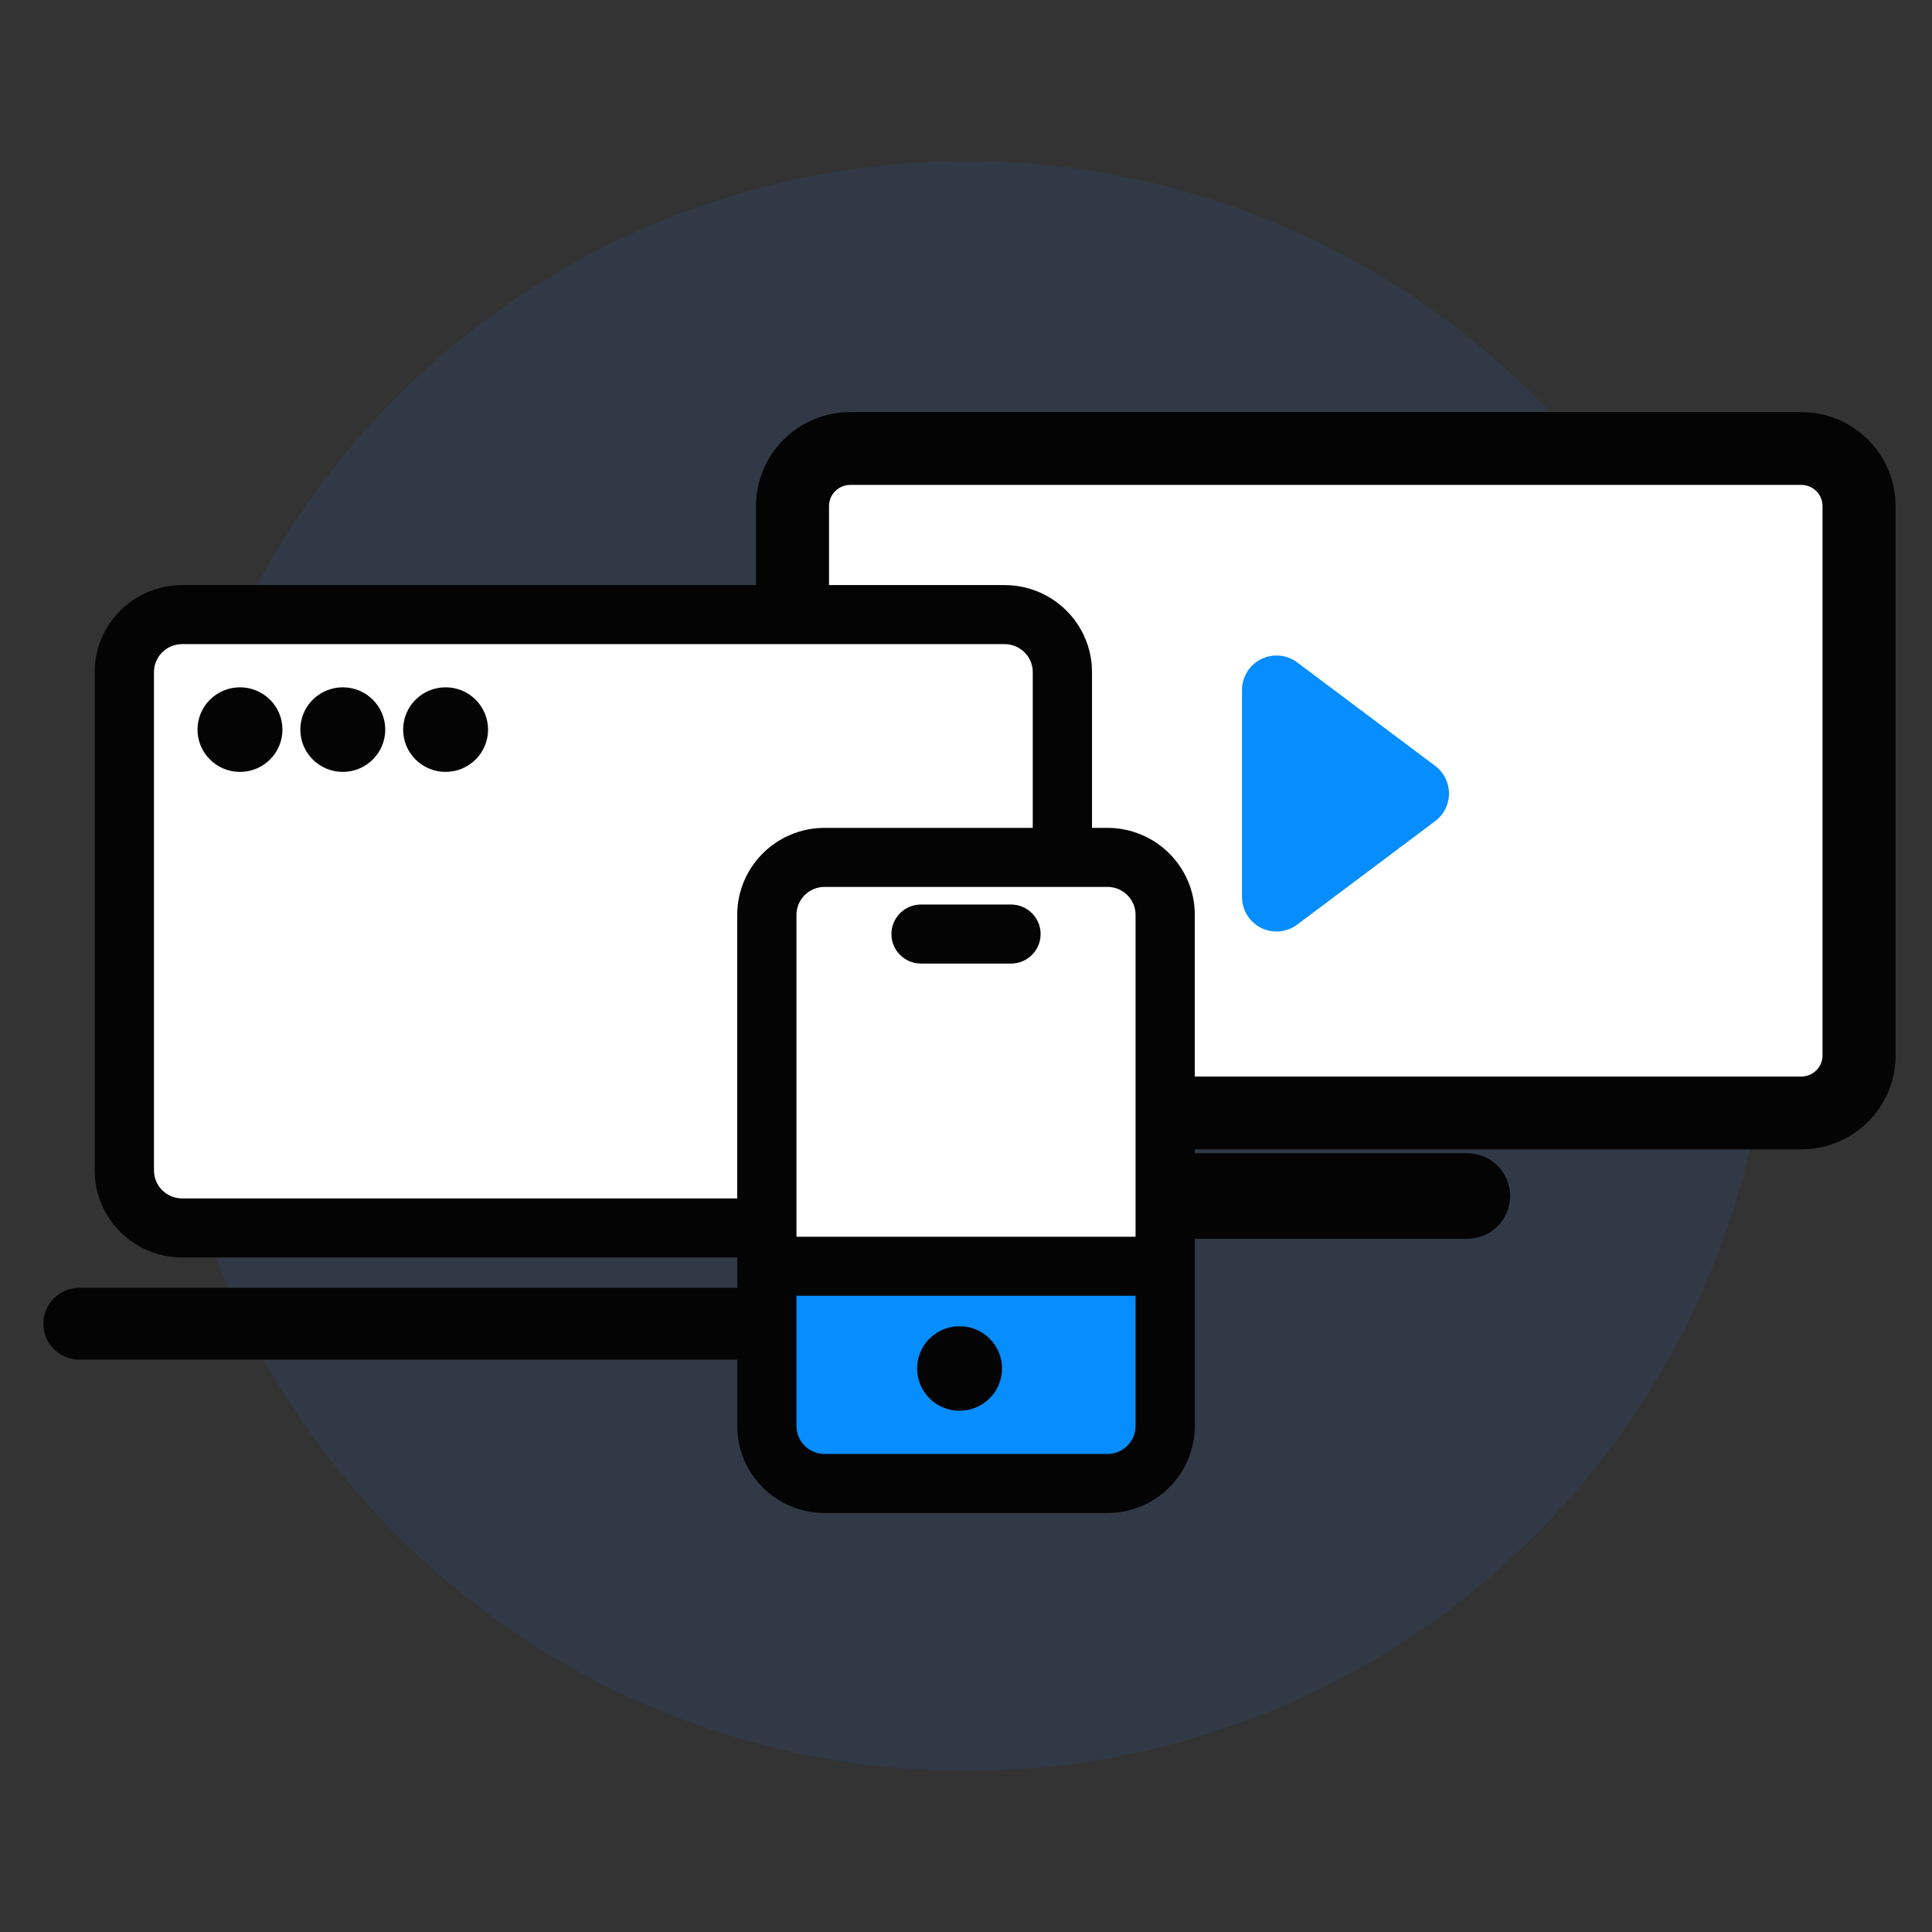 <svg width="56" height="56" viewBox="0 0 56 56" fill="none" xmlns="http://www.w3.org/2000/svg">
<rect x="0" y="0" width="56" height="56" fill="#333333" stroke="none"/>
<circle opacity="0.1" cx="28" cy="28" r="23.333" fill="#1972E6"/>
<path d="M22.413 14.667C22.413 13.439 23.414 12.444 24.648 12.444H52.21C53.444 12.444 54.444 13.439 54.444 14.667V30.593C54.444 31.82 53.444 32.815 52.21 32.815H24.648C23.414 32.815 22.413 31.82 22.413 30.593V14.667Z" fill="white"/>
<path fill-rule="evenodd" clip-rule="evenodd" d="M24.648 13.555H52.21C52.827 13.555 53.327 14.053 53.327 14.667V30.593C53.327 31.206 52.827 31.704 52.21 31.704H24.648C24.031 31.704 23.53 31.206 23.53 30.593V14.667C23.53 14.053 24.031 13.555 24.648 13.555ZM22.413 14.667C22.413 13.439 23.414 12.444 24.648 12.444H52.21C53.444 12.444 54.444 13.439 54.444 14.667V30.593C54.444 31.82 53.444 32.815 52.21 32.815H24.648C23.414 32.815 22.413 31.82 22.413 30.593V14.667ZM33.959 33.926C33.548 33.926 33.214 34.258 33.214 34.667C33.214 35.076 33.548 35.407 33.959 35.407H42.526C42.937 35.407 43.271 35.076 43.271 34.667C43.271 34.258 42.937 33.926 42.526 33.926H33.959Z" fill="#040405" stroke="#040405"/>
<path d="M37 20L37 26L41 23L37 20Z" fill="#068DFF" stroke="#068DFF" stroke-width="2" stroke-linecap="round" stroke-linejoin="round"/>
<path d="M3.045 19.481C3.045 18.254 4.046 17.259 5.28 17.259H29.117C30.352 17.259 31.352 18.254 31.352 19.481V33.926C31.352 35.153 30.352 36.148 29.117 36.148H5.28C4.046 36.148 3.045 35.153 3.045 33.926V19.481Z" fill="white"/>
<path fill-rule="evenodd" clip-rule="evenodd" d="M29.117 18.37H5.28C4.663 18.37 4.163 18.868 4.163 19.481V33.926C4.163 34.539 4.663 35.037 5.28 35.037H29.117C29.735 35.037 30.235 34.539 30.235 33.926V19.481C30.235 18.868 29.735 18.37 29.117 18.37ZM5.28 17.259C4.046 17.259 3.045 18.254 3.045 19.481V33.926C3.045 35.153 4.046 36.148 5.28 36.148H29.117C30.352 36.148 31.352 35.153 31.352 33.926V19.481C31.352 18.254 30.352 17.259 29.117 17.259H5.28ZM1.556 38.37C1.556 37.961 1.889 37.629 2.301 37.629H25.02C25.432 37.629 25.765 37.961 25.765 38.37C25.765 38.779 25.432 39.111 25.02 39.111H2.301C1.889 39.111 1.556 38.779 1.556 38.37ZM6.956 20.222C6.442 20.222 6.025 20.637 6.025 21.148C6.025 21.659 6.442 22.074 6.956 22.074C7.471 22.074 7.887 21.659 7.887 21.148C7.887 20.637 7.471 20.222 6.956 20.222ZM9.005 21.148C9.005 20.637 9.422 20.222 9.936 20.222C10.45 20.222 10.867 20.637 10.867 21.148C10.867 21.659 10.45 22.074 9.936 22.074C9.422 22.074 9.005 21.659 9.005 21.148ZM12.916 20.222C12.401 20.222 11.985 20.637 11.985 21.148C11.985 21.659 12.401 22.074 12.916 22.074C13.43 22.074 13.847 21.659 13.847 21.148C13.847 20.637 13.43 20.222 12.916 20.222Z" fill="#040405" stroke="#040405" stroke-width="0.6"/>
<path d="M21.669 26.518C21.669 25.291 22.669 24.296 23.903 24.296H32.097C33.331 24.296 34.332 25.291 34.332 26.518V41.333C34.332 42.56 33.331 43.555 32.097 43.555H23.903C22.669 43.555 21.669 42.56 21.669 41.333V26.518Z" fill="white"/>
<path d="M22.786 37.259H33.215V41.333C33.215 41.947 32.714 42.444 32.097 42.444H23.903C23.286 42.444 22.786 41.947 22.786 41.333V37.259Z" fill="#068DFF"/>
<path fill-rule="evenodd" clip-rule="evenodd" d="M23.903 25.407H32.097C32.714 25.407 33.215 25.905 33.215 26.518V36.148H22.786V26.518C22.786 25.905 23.286 25.407 23.903 25.407ZM22.786 37.259V41.333C22.786 41.947 23.286 42.444 23.903 42.444H32.097C32.714 42.444 33.215 41.947 33.215 41.333V37.259H22.786ZM21.669 26.518C21.669 25.291 22.669 24.296 23.903 24.296H32.097C33.331 24.296 34.332 25.291 34.332 26.518V41.333C34.332 42.56 33.331 43.555 32.097 43.555H23.903C22.669 43.555 21.669 42.56 21.669 41.333V26.518ZM26.697 26.518C26.388 26.518 26.138 26.767 26.138 27.074C26.138 27.381 26.388 27.63 26.697 27.63H29.304C29.612 27.63 29.863 27.381 29.863 27.074C29.863 26.767 29.612 26.518 29.304 26.518H26.697ZM26.883 39.666C26.883 39.155 27.3 38.741 27.814 38.741C28.328 38.741 28.745 39.155 28.745 39.666C28.745 40.178 28.328 40.592 27.814 40.592C27.3 40.592 26.883 40.178 26.883 39.666Z" fill="#040405" stroke="#040405" stroke-width="0.6"/>
</svg>
